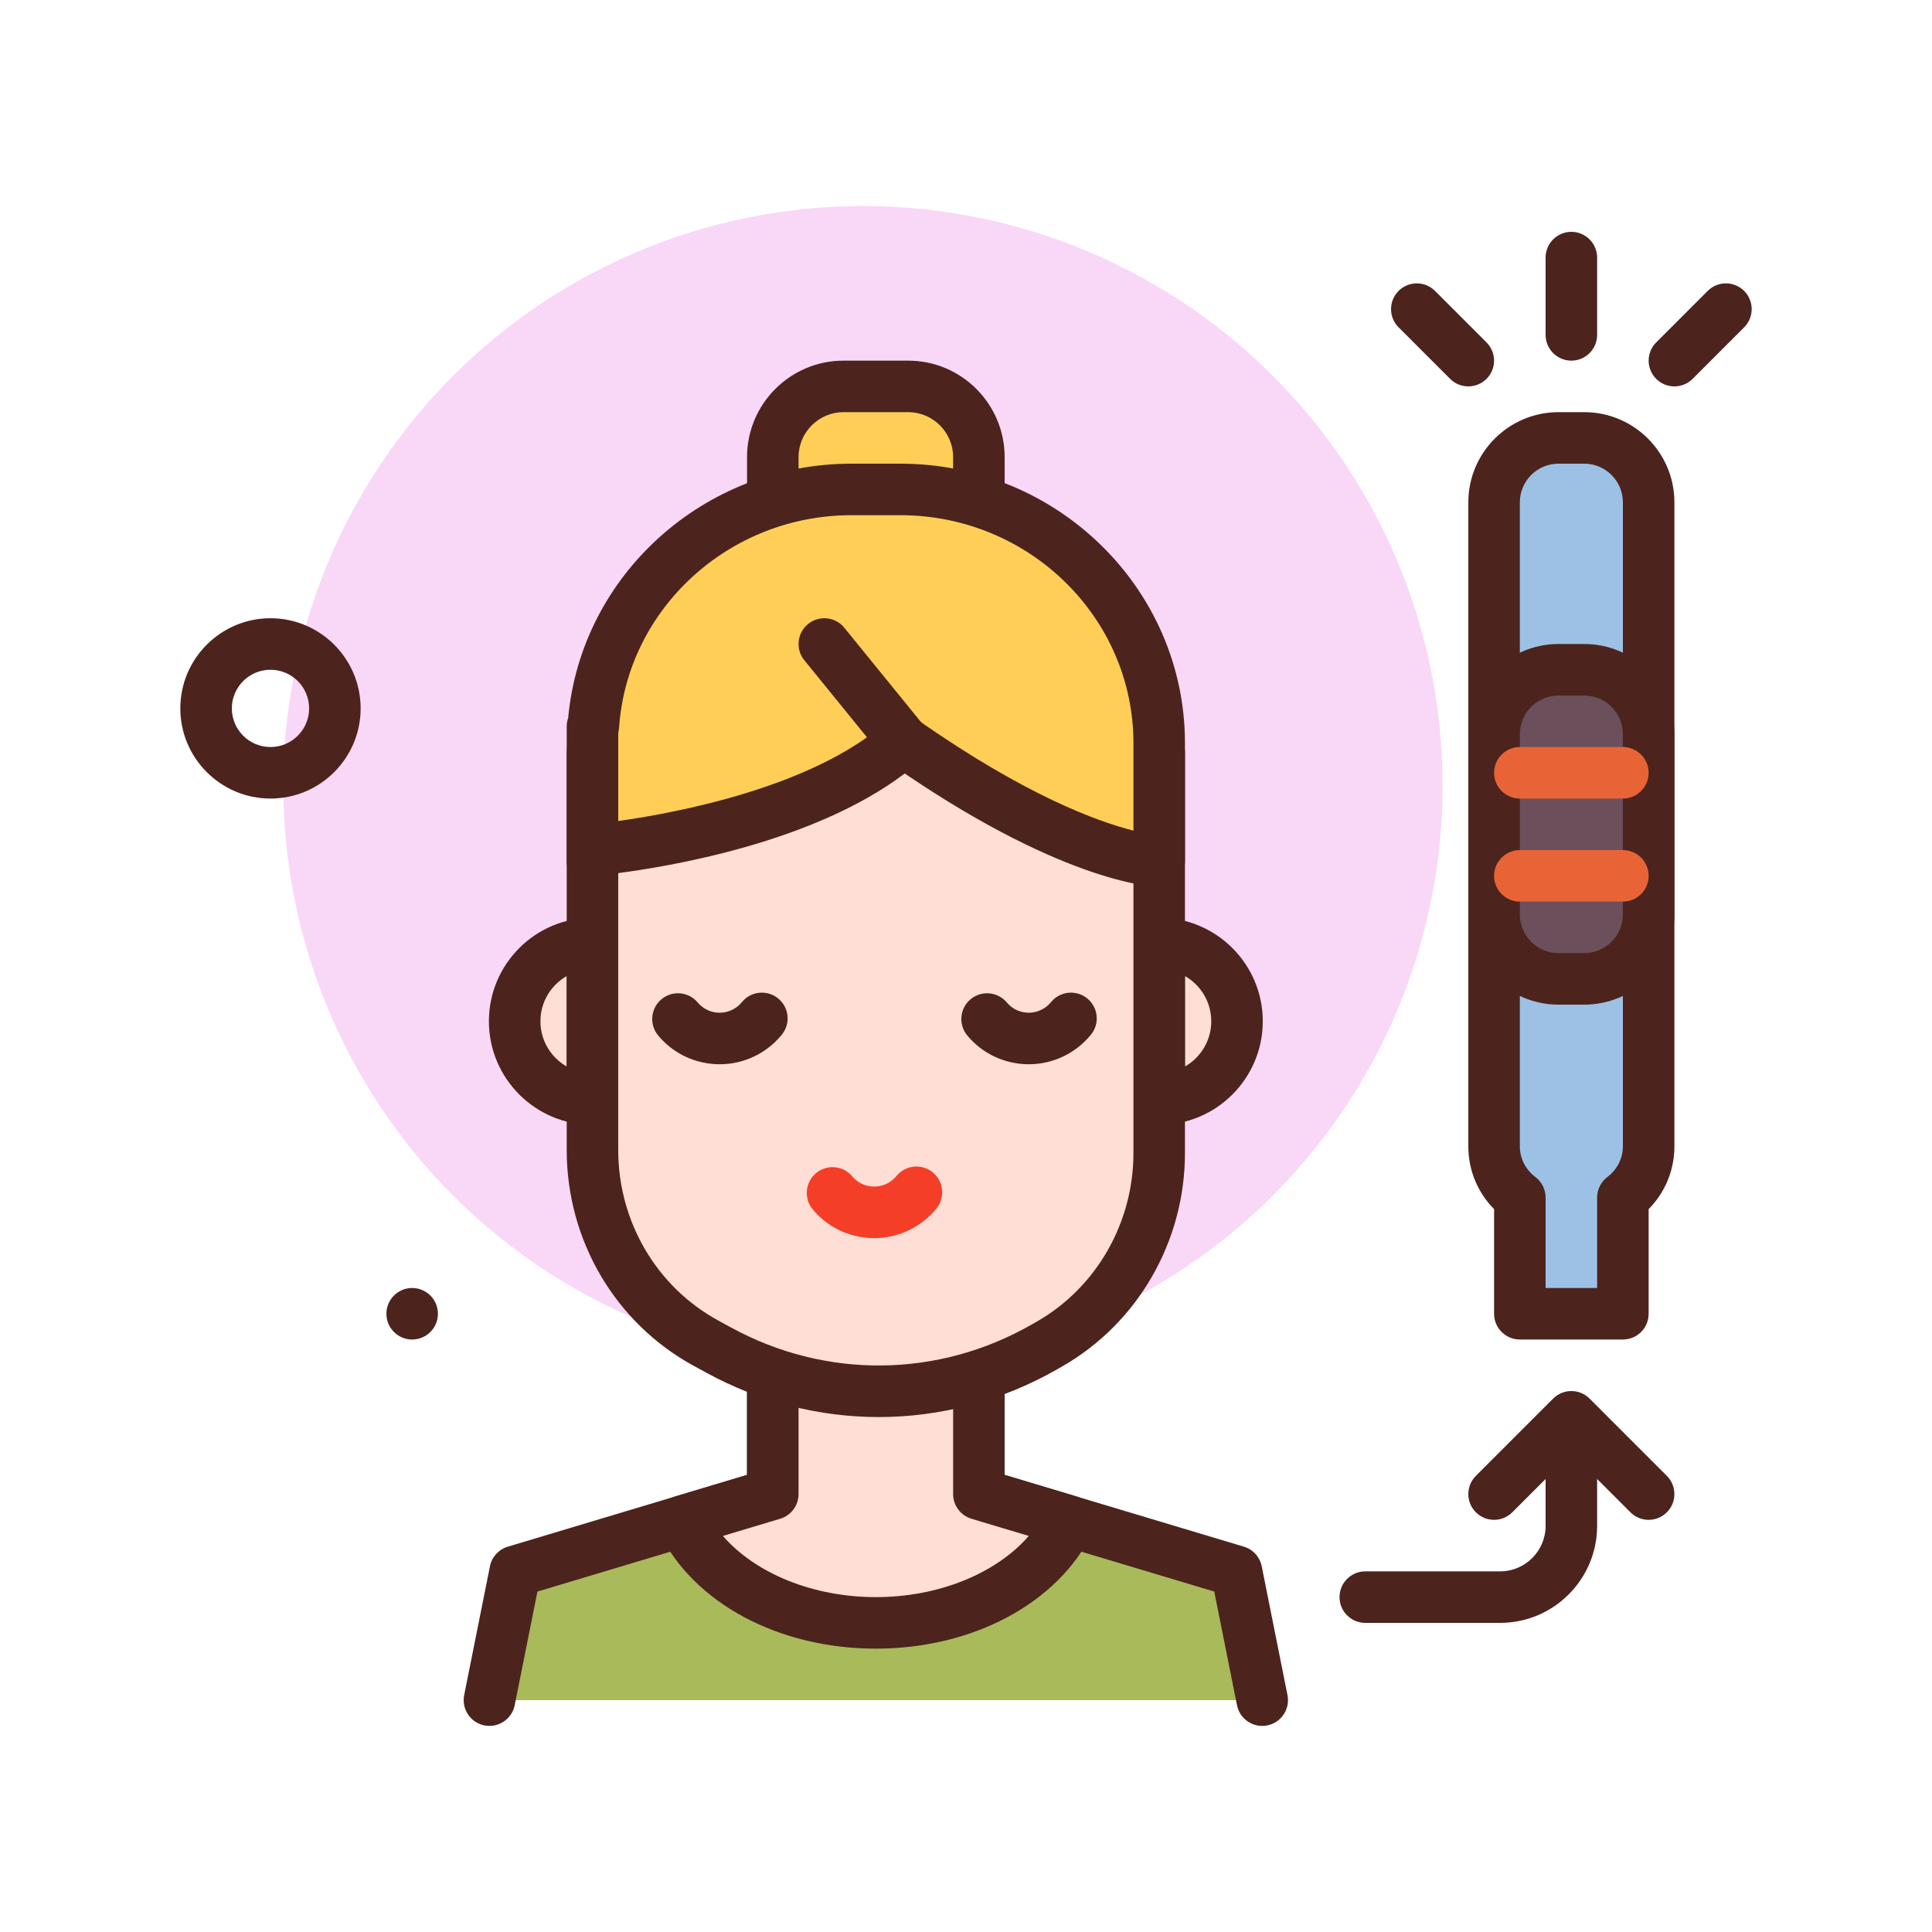 <svg id="test" enable-background="new 0 0 300 300" height="512" viewBox="0 0 300 300" width="512" xmlns="http://www.w3.org/2000/svg"><g><circle cx="134" cy="122" fill="#f9d7f7" r="90"/><circle cx="64" cy="204" fill="#4c241d" r="4"/><path d="m42 124c-7.719 0-14-6.281-14-14s6.281-14 14-14 14 6.281 14 14-6.281 14-14 14zm0-20c-3.309 0-6 2.691-6 6s2.691 6 6 6 6-2.691 6-6-2.691-6-6-6z" fill="#4c241d"/><g><path d="m76 264 4-20 40-12v-20h32v20l40 12 4 20" fill="#a9ba5a"/><path d="m195.996 268c-1.867 0-3.539-1.314-3.918-3.215l-3.529-17.645-37.697-11.309c-1.694-.507-2.852-2.065-2.852-3.831v-16h-24v16c0 1.766-1.158 3.324-2.852 3.832l-37.697 11.309-3.529 17.645c-.432 2.166-2.539 3.561-4.707 3.137-2.166-.434-3.57-2.541-3.137-4.707l4-20c.289-1.449 1.355-2.621 2.773-3.047l37.149-11.146v-17.023c0-2.209 1.791-4 4-4h32c2.209 0 4 1.791 4 4v17.023l37.148 11.145c1.418.426 2.484 1.598 2.773 3.047l4 20c.434 2.166-.971 4.273-3.137 4.707-.264.053-.528.078-.788.078z" fill="#4c241d"/></g><g><path d="m136 252c13.821 0 25.561-6.584 30.037-15.789l-14.037-4.211v-20h-32v20l-14.037 4.211c4.476 9.205 16.216 15.789 30.037 15.789z" fill="#ffded5"/><path d="m136 256c-15.104 0-28.305-7.08-33.635-18.039-.512-1.055-.537-2.283-.066-3.357.473-1.074 1.391-1.887 2.516-2.225l11.185-3.356v-17.023c0-2.209 1.791-4 4-4h32c2.209 0 4 1.791 4 4v17.023l11.186 3.355c1.125.338 2.043 1.15 2.516 2.225.471 1.074.445 2.303-.066 3.357-5.331 10.96-18.532 18.04-33.636 18.04zm-23.748-17.5c5.051 5.816 13.977 9.5 23.748 9.5s18.697-3.684 23.748-9.5l-8.896-2.668c-1.694-.508-2.852-2.066-2.852-3.832v-16h-24v16c0 1.766-1.158 3.324-2.852 3.832z" fill="#4c241d"/></g><g><path d="m180 170.668v-24.168c6.674 0 12.084 5.41 12.084 12.084s-5.41 12.084-12.084 12.084z" fill="#ffded5"/><path d="m180 174.668c-2.209 0-4-1.791-4-4v-24.168c0-2.209 1.791-4 4-4 8.869 0 16.084 7.215 16.084 16.084s-7.215 16.084-16.084 16.084zm4-23.107v14.047c2.438-1.395 4.084-4.02 4.084-7.023s-1.646-5.63-4.084-7.024z" fill="#4c241d"/></g><g><path d="m92 146.5v24.168c-6.674 0-12.084-5.41-12.084-12.084s5.41-12.084 12.084-12.084z" fill="#ffded5"/><path d="m92 174.668c-8.869 0-16.084-7.215-16.084-16.084s7.215-16.084 16.084-16.084c2.209 0 4 1.791 4 4v24.168c0 2.209-1.791 4-4 4zm-4-23.107c-2.438 1.395-4.084 4.02-4.084 7.023s1.646 5.629 4.084 7.023z" fill="#4c241d"/></g><g><path d="m163.005 208.675-.752.432c-15.696 9.003-34.819 9.199-50.689.519l-1.98-1.083c-10.828-5.921-17.584-17.432-17.584-29.957v-61.781l29.333-22.305 58.667 22.305v62.242c0 12.28-6.497 23.606-16.995 29.628z" fill="#ffded5"/><path d="m136.451 220.039c-9.189 0-18.385-2.297-26.809-6.904l-1.979-1.082c-12.128-6.635-19.663-19.459-19.663-33.467v-61.781c0-1.25.584-2.428 1.578-3.184l29.334-22.305c1.102-.834 2.555-1.045 3.844-.555l58.666 22.305c1.553.59 2.578 2.078 2.578 3.738v62.242c0 13.691-7.283 26.373-19.006 33.098l-.75.432c-8.67 4.973-18.228 7.463-27.793 7.463zm-40.451-101.25v59.797c0 11.084 5.939 21.217 15.502 26.447l1.979 1.082c14.727 8.057 32.219 7.879 46.781-.479l.75-.43h.002c9.244-5.305 14.986-15.328 14.986-26.16v-59.484l-54.012-20.535z" fill="#4c241d"/></g><path d="m135.752 192.258c-.367 0-.736-.016-1.105-.049-3.311-.295-6.309-1.859-8.439-4.406-1.418-1.695-1.195-4.217.498-5.635 1.695-1.418 4.217-1.197 5.635.498.762.91 1.832 1.469 3.016 1.574 1.469.123 2.906-.479 3.842-1.627 1.396-1.713 3.914-1.973 5.627-.58 1.715 1.395 1.975 3.914.58 5.627-2.383 2.926-5.927 4.598-9.654 4.598z" fill="#f53e28"/><g><path d="m152 92h-32v-21.021c0-6.064 4.915-10.979 10.979-10.979h10.043c6.063 0 10.978 4.915 10.978 10.979z" fill="#ffce56"/><path d="m152 96h-32c-2.209 0-4-1.791-4-4v-21.021c0-8.26 6.719-14.979 14.979-14.979h10.043c8.259 0 14.978 6.719 14.978 14.979v21.021c0 2.209-1.791 4-4 4zm-28-8h24v-17.021c0-3.848-3.131-6.979-6.979-6.979h-10.043c-3.848 0-6.979 3.131-6.979 6.979v17.021z" fill="#4c241d"/></g><path d="m111.752 165.258c-.367 0-.736-.016-1.105-.049-3.311-.295-6.309-1.859-8.439-4.406-1.418-1.695-1.195-4.217.498-5.635 1.697-1.42 4.219-1.197 5.635.498.762.91 1.832 1.469 3.016 1.574 1.461.129 2.906-.479 3.842-1.627 1.395-1.715 3.914-1.975 5.627-.58 1.715 1.395 1.975 3.914.58 5.627-2.383 2.926-5.927 4.598-9.654 4.598z" fill="#4c241d"/><path d="m159.752 165.258c-.367 0-.736-.016-1.105-.049-3.311-.295-6.309-1.859-8.439-4.406-1.418-1.695-1.195-4.217.498-5.635 1.695-1.42 4.213-1.197 5.635.498.762.91 1.832 1.469 3.016 1.574 1.455.129 2.906-.479 3.842-1.627 1.396-1.715 3.912-1.975 5.627-.58s1.975 3.914.58 5.627c-2.383 2.926-5.927 4.598-9.654 4.598z" fill="#4c241d"/><g><path d="m180 133.713v-18.323c0-21.755-17.994-39.39-40.19-39.39h-7.62c-21.288 0-38.664 16.234-40.054 36.753-.067.026-.136.052-.136.052v2.585 16.61 1.713c0-.589.038-1.146.059-1.718 1.023-.089 32.449-2.924 48.222-16.885 26.446 18.532 39.719 18.603 39.719 18.603z" fill="#ffce56"/><path d="m92 137.713c-2.209 0-4-1.791-4-4v-20.908c0-.459.078-.906.225-1.324 2.031-22.219 21.148-39.481 43.964-39.481h7.621c24.366 0 44.19 19.465 44.19 43.391v18.322c0 1.064-.424 2.086-1.18 2.836-.75.746-1.764 1.164-2.82 1.164-.008 0-.014 0-.021 0-.574-.004-13.963-.277-39.494-17.605-14.215 10.775-36.738 14.49-44.977 15.529-.68 1.238-1.996 2.076-3.508 2.076zm48.281-26.604c.801 0 1.604.238 2.295.725 16.684 11.691 27.877 15.744 33.424 17.145v-13.588c0-19.514-16.234-35.391-36.189-35.391h-7.621c-18.967 0-34.807 14.506-36.062 33.021-.018.264-.061.52-.127.768v13.701c9.039-1.273 30.16-5.225 41.631-15.377.751-.666 1.698-1.004 2.649-1.004z" fill="#4c241d"/></g><g><path d="m246 68h-4c-5.523 0-10 4.477-10 10v100c0 3.261 1.585 6.129 4 7.955v18.045h16v-18.045c2.415-1.825 4-4.694 4-7.955v-100c0-5.523-4.477-10-10-10z" fill="#9dc1e4"/><path d="m252 208h-16c-2.209 0-4-1.791-4-4v-16.246c-2.564-2.602-4-6.059-4-9.754v-100c0-7.719 6.281-14 14-14h4c7.719 0 14 6.281 14 14v100c0 3.695-1.436 7.152-4 9.754v16.246c0 2.209-1.791 4-4 4zm-12-8h8v-14.045c0-1.254.588-2.436 1.588-3.191 1.533-1.158 2.412-2.895 2.412-4.764v-100c0-3.309-2.691-6-6-6h-4c-3.309 0-6 2.691-6 6v100c0 1.869.879 3.605 2.412 4.764 1 .756 1.588 1.938 1.588 3.191z" fill="#4c241d"/></g><path d="m140.283 119.109c-1.162 0-2.314-.504-3.105-1.477l-12.281-15.109c-1.395-1.715-1.133-4.234.58-5.627 1.715-1.393 4.232-1.137 5.627.58l12.281 15.109c1.395 1.715 1.133 4.234-.58 5.627-.743.604-1.635.897-2.522.897z" fill="#4c241d"/><g><path d="m246 152h-4c-5.523 0-10-4.477-10-10v-28c0-5.523 4.477-10 10-10h4c5.523 0 10 4.477 10 10v28c0 5.523-4.477 10-10 10z" fill="#6b4f5b"/><path d="m246 156h-4c-7.719 0-14-6.281-14-14v-28c0-7.719 6.281-14 14-14h4c7.719 0 14 6.281 14 14v28c0 7.719-6.281 14-14 14zm-4-48c-3.309 0-6 2.691-6 6v28c0 3.309 2.691 6 6 6h4c3.309 0 6-2.691 6-6v-28c0-3.309-2.691-6-6-6z" fill="#4c241d"/></g><g><path d="m236 120h16" fill="#e66353"/><path d="m252 124h-16c-2.209 0-4-1.791-4-4s1.791-4 4-4h16c2.209 0 4 1.791 4 4s-1.791 4-4 4z" fill="#e86436"/></g><g><path d="m236 136h16" fill="#e66353"/><path d="m252 140h-16c-2.209 0-4-1.791-4-4s1.791-4 4-4h16c2.209 0 4 1.791 4 4s-1.791 4-4 4z" fill="#e86436"/></g><g fill="#4c241d"><path d="m232.936 252h-20.936c-2.209 0-4-1.791-4-4s1.791-4 4-4h20.936c3.895 0 7.064-3.17 7.064-7.064v-8.936c0-2.209 1.791-4 4-4s4 1.791 4 4v8.936c0 8.306-6.758 15.064-15.064 15.064z"/><path d="m256 236c-1.023 0-2.047-.391-2.828-1.172l-9.172-9.172-9.172 9.172c-1.562 1.562-4.094 1.562-5.656 0s-1.562-4.094 0-5.656l12-12c1.562-1.562 4.094-1.562 5.656 0l12 12c1.562 1.562 1.562 4.094 0 5.656-.781.781-1.805 1.172-2.828 1.172z"/><path d="m244 56c-2.209 0-4-1.791-4-4v-12c0-2.209 1.791-4 4-4s4 1.791 4 4v12c0 2.209-1.791 4-4 4z"/><path d="m260 60c-1.023 0-2.047-.391-2.828-1.172-1.562-1.562-1.562-4.094 0-5.656l8-8c1.562-1.562 4.094-1.562 5.656 0s1.562 4.094 0 5.656l-8 8c-.781.781-1.805 1.172-2.828 1.172z"/><path d="m228 60c-1.023 0-2.047-.391-2.828-1.172l-8-8c-1.562-1.562-1.562-4.094 0-5.656s4.094-1.562 5.656 0l8 8c1.562 1.562 1.562 4.094 0 5.656-.781.781-1.805 1.172-2.828 1.172z"/></g></g></svg>